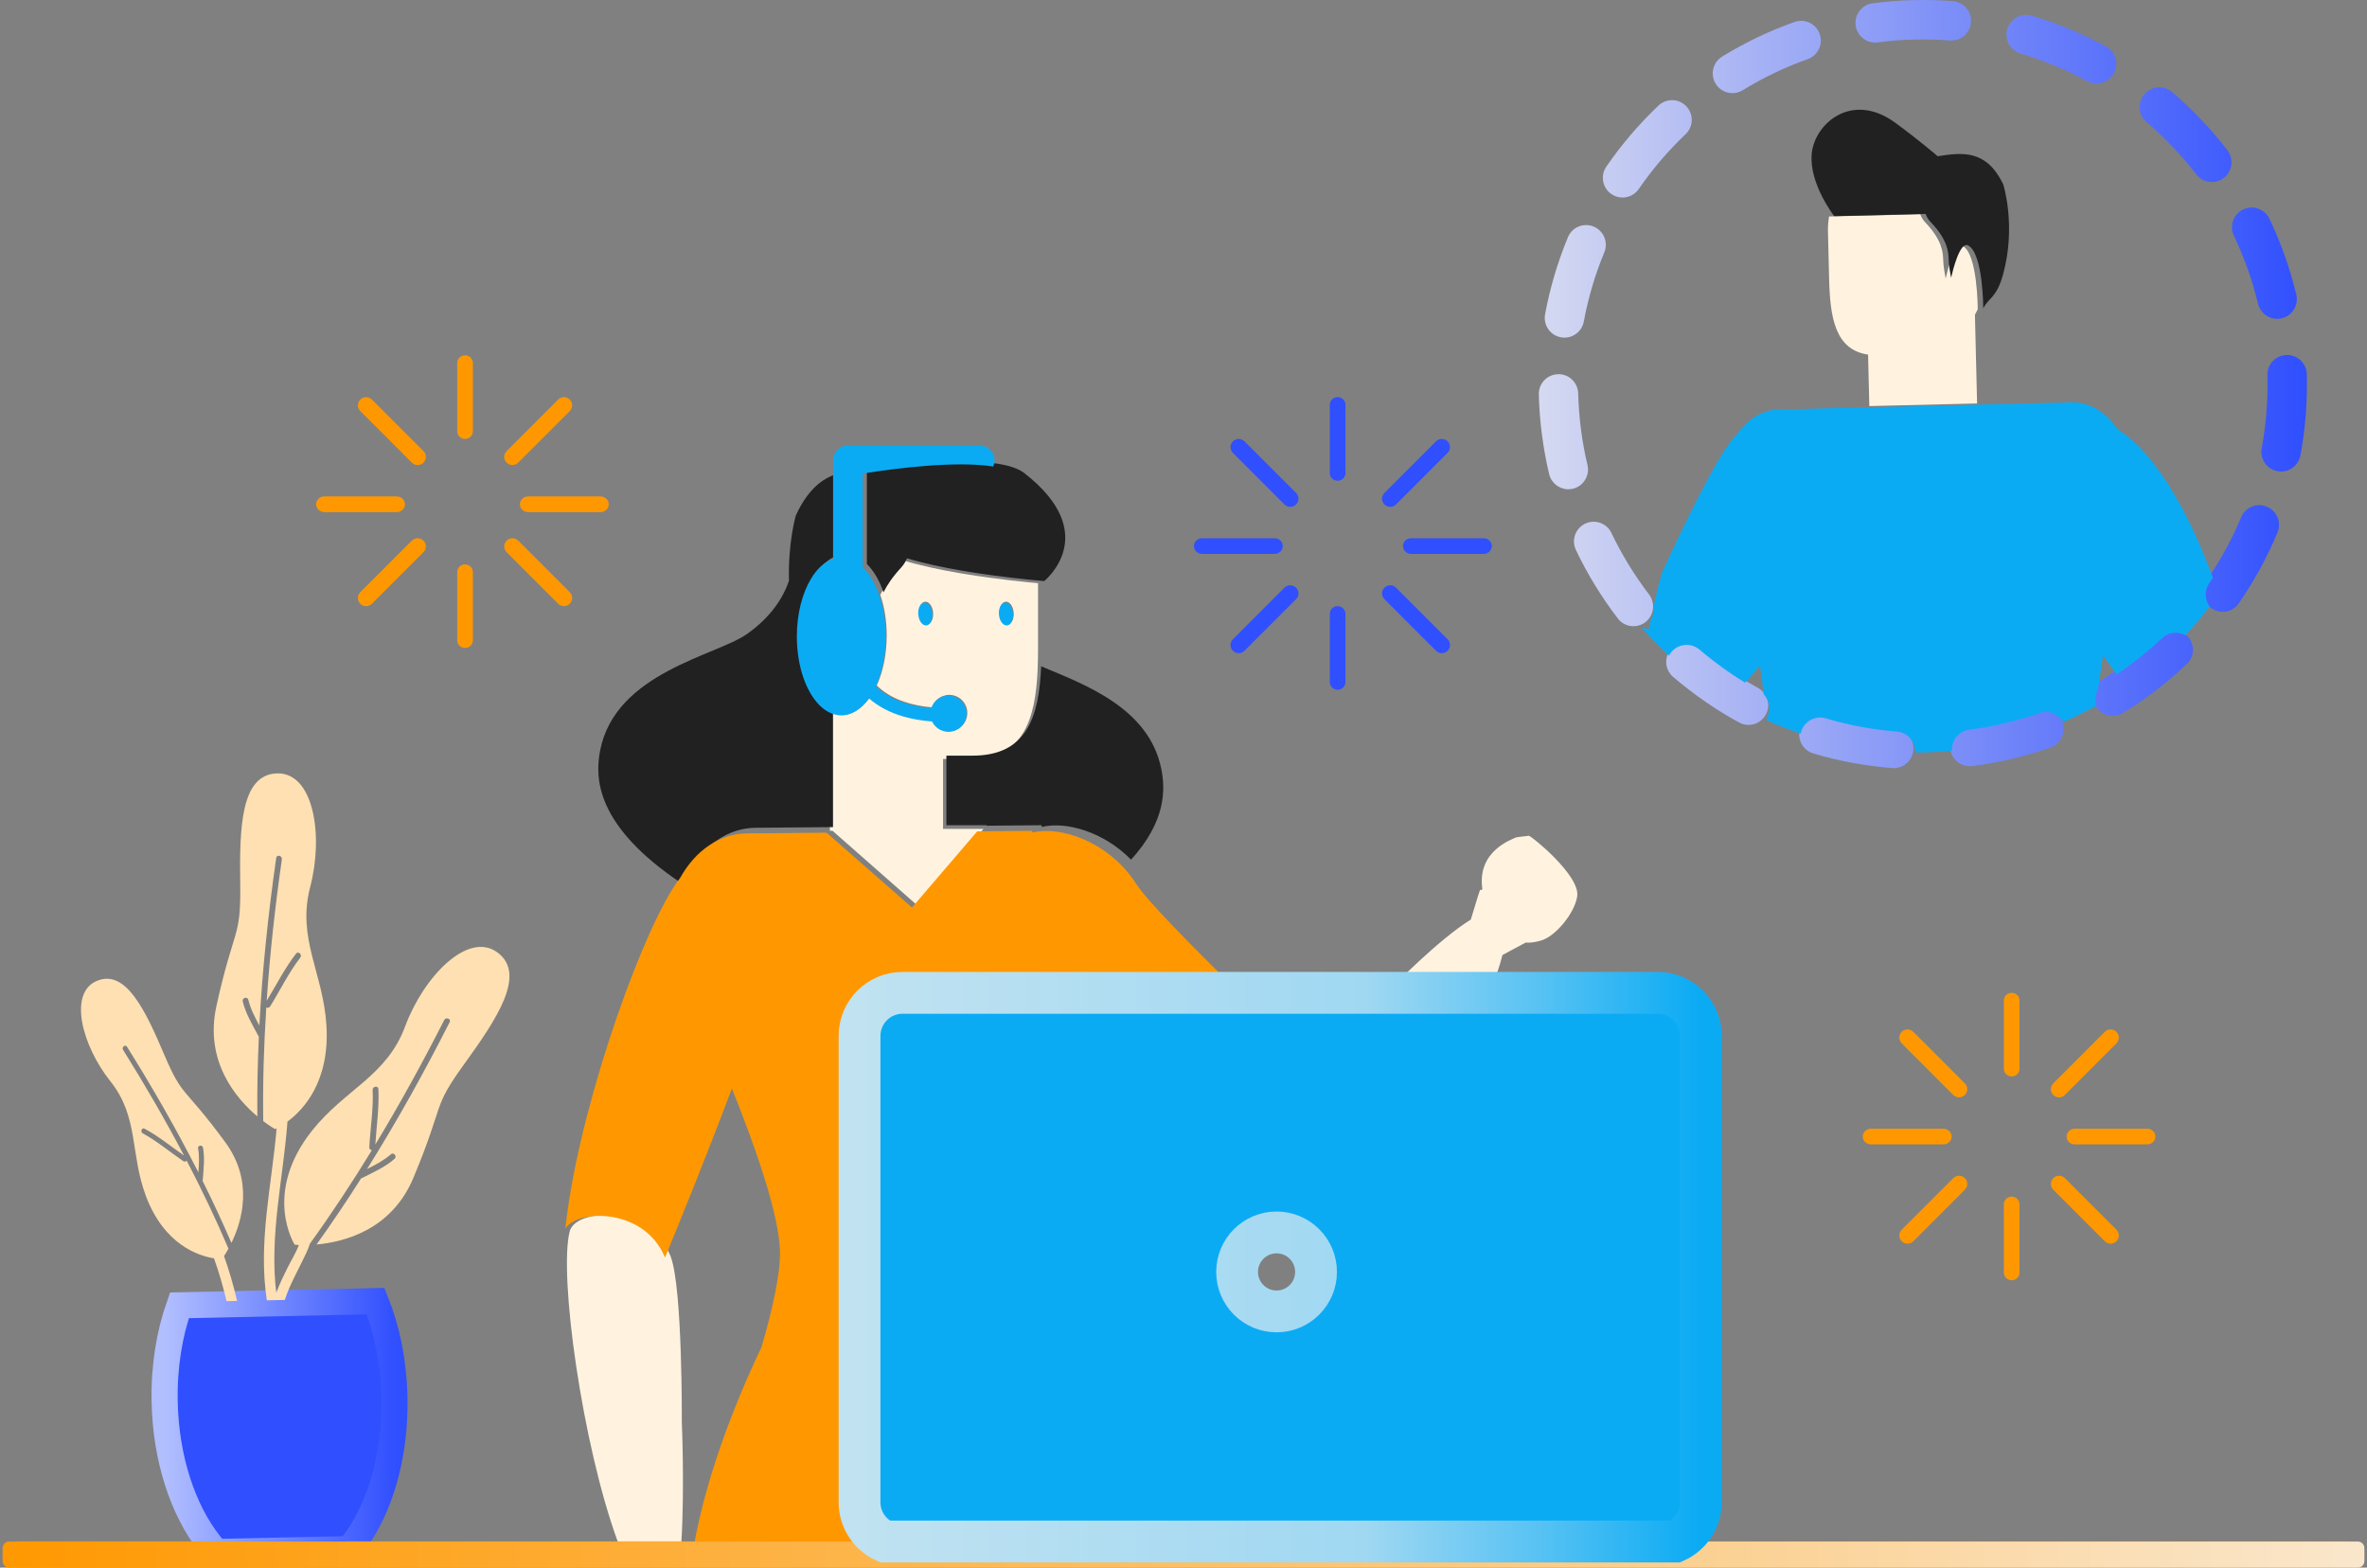 <?xml version="1.0" encoding="UTF-8"?>
<svg width="453px" height="300px" viewBox="0 0 453 300" version="1.1" xmlns="http://www.w3.org/2000/svg" xmlns:xlink="http://www.w3.org/1999/xlink">
    <rect x="0" y="0" width="453" height="300" fill="#808080" stroke="none"/>
    <!-- Generator: Sketch 64 (93537) - https://sketch.com -->
    <title>faq</title>
    <desc>Created with Sketch.</desc>
    <defs>
        <linearGradient x1="0.001%" y1="50%" x2="100.001%" y2="50%" id="linearGradient-1">
            <stop stop-color="#B2BFFF" offset="0%"></stop>
            <stop stop-color="#304FFE" offset="100%"></stop>
        </linearGradient>
        <linearGradient x1="0%" y1="50%" x2="100%" y2="50%" id="linearGradient-2">
            <stop stop-color="#D5D9F1" offset="0%"></stop>
            <stop stop-color="#304FFE" offset="100%"></stop>
        </linearGradient>
        <linearGradient x1="0%" y1="50.008%" x2="100%" y2="50.008%" id="linearGradient-3">
            <stop stop-color="#FF9800" offset="0%"></stop>
            <stop stop-color="#FAE7CC" offset="100%"></stop>
        </linearGradient>
        <linearGradient x1="0%" y1="50%" x2="100%" y2="50%" id="linearGradient-4">
            <stop stop-color="#C0E2F1" offset="0%"></stop>
            <stop stop-color="#A0D8F2" offset="60%"></stop>
            <stop stop-color="#57C2F3" offset="81%"></stop>
            <stop stop-color="#0BABF4" offset="100%"></stop>
        </linearGradient>
    </defs>
    <g id="Pricing" stroke="none" stroke-width="1" fill="none" fill-rule="evenodd">
        <g id="About" transform="translate(-175, -1373)">
            <g id="faq" transform="translate(175, 1373)">
                <path d="M71.88,249 L55.901,249.341 L52.464,249.414 L46.762,249.537 L44.743,249.578 L34.338,249.8 C32.413,255.213 31.371,261.553 31.513,268.31 C31.745,279.235 35.033,288.929 40.002,295.319 C40.456,295.904 40.921,296.471 41.403,297 L66.82,296.46 C67.126,296.094 67.425,295.71 67.72,295.319 C72.67,288.727 75.724,278.634 75.487,267.376 C75.345,260.617 74.033,254.327 71.88,249 Z" id="color_7" stroke="url(#linearGradient-1)" stroke-width="5" fill="#304FFE"></path>
                <path d="M88.847,203.624 C82.558,212.307 85.222,210.793 79.119,225.394 C74.959,235.351 65.913,237.684 60.578,238.159 C63.552,234.017 66.391,229.782 69.125,225.482 C69.174,225.471 69.218,225.469 69.268,225.447 C71.432,224.351 73.663,223.377 75.509,221.77 C76.049,221.297 75.359,220.422 74.816,220.894 C73.446,222.083 71.861,222.915 70.253,223.711 C75.963,214.602 81.191,205.192 86.059,195.606 C86.381,194.964 85.338,194.573 85.016,195.206 C80.903,203.301 76.529,211.265 71.828,219.03 C72.057,215.491 72.586,211.971 72.418,208.414 C72.388,207.697 71.284,207.87 71.315,208.582 C71.491,212.25 70.872,215.885 70.677,219.54 C70.657,219.878 70.899,220.079 71.161,220.125 C67.433,226.22 63.507,232.192 59.32,237.989 C58.932,239.201 58.333,240.376 57.811,241.438 C56.64,243.833 55.324,246.216 54.508,248.763 L51.074,248.836 C51.072,248.827 51.067,248.823 51.065,248.814 C49.373,237.739 51.992,226.918 52.943,215.934 C52.75,216.031 52.641,216.076 52.641,216.076 C52.641,216.076 51.713,215.564 50.378,214.546 C50.272,207.29 50.497,200.039 50.961,192.801 C51.199,192.915 51.511,192.888 51.692,192.6 C53.631,189.498 55.217,186.169 57.465,183.267 C57.904,182.705 57.099,181.927 56.659,182.496 C54.478,185.31 52.889,188.492 51.04,191.522 C51.657,182.469 52.654,173.435 53.945,164.447 C54.046,163.742 52.967,163.464 52.864,164.175 C51.336,174.813 50.204,185.522 49.639,196.257 C48.78,194.679 47.958,193.092 47.525,191.33 C47.351,190.63 46.282,190.95 46.453,191.648 C47.041,194.022 48.305,196.105 49.449,198.245 C49.475,198.292 49.509,198.322 49.541,198.355 C49.308,203.447 49.194,208.543 49.25,213.644 C45.158,210.186 39.098,203.08 41.417,192.541 C44.819,177.081 46.126,179.851 45.975,169.132 C45.821,158.411 46.067,148.15 53.057,148.001 C60.047,147.854 61.954,159.9 59.364,169.746 C56.778,179.591 61.878,186.21 62.477,196.288 C63.108,206.956 58.123,212.346 55.014,214.647 C54.2,225.606 51.528,236.415 52.872,247.419 C53.469,245.774 54.242,244.191 55.02,242.623 C55.665,241.326 56.615,239.803 57.2,238.251 C56.692,238.23 56.403,238.202 56.403,238.202 C56.403,238.202 50.154,228.405 59.733,216.354 C66.014,208.451 73.991,205.969 77.533,196.425 C81.076,186.88 89.558,178.121 95.194,182.261 C100.83,186.403 95.132,194.939 88.847,203.624 Z M38.766,225.972 C40.712,229.884 42.565,233.839 44.293,237.856 C46.303,233.729 48.589,226.054 43.116,218.592 C35.089,207.65 35.024,210.278 31.427,201.819 C27.832,193.357 24.081,185.399 18.548,187.707 C13.017,190.015 15.697,200.123 21.141,206.944 C26.584,213.765 24.879,220.725 27.905,228.834 C31.404,238.21 37.975,240.327 40.947,240.802 C41.919,243.482 42.698,246.224 43.358,249 L45.376,248.958 C44.695,246.045 43.879,243.181 42.872,240.374 C43.094,240.037 43.39,239.561 43.725,238.957 C41.289,233.232 38.6,227.622 35.728,222.109 C35.581,222.28 35.325,222.367 35.085,222.203 C32.485,220.444 30.091,218.384 27.319,216.888 C26.782,216.599 27.14,215.709 27.684,216.003 C30.372,217.457 32.721,219.399 35.219,221.132 C31.595,214.247 27.682,207.508 23.555,200.912 C23.23,200.389 23.981,199.801 24.308,200.319 C29.197,208.133 33.796,216.138 37.96,224.356 C38.086,222.824 38.177,221.291 37.909,219.761 C37.803,219.154 38.752,219.033 38.859,219.64 C39.223,221.705 38.952,223.779 38.8,225.849 C38.794,225.899 38.777,225.935 38.766,225.972 Z" id="color_6" fill="#FFE0B2"></path>
                <path d="M139.889,274.332 C139.331,275.867 138.78,277.449 138.248,279.068 C138.782,277.449 139.331,275.867 139.889,274.332 Z M134.086,295 C134.175,294.52 134.26,294.039 134.355,293.559 C134.26,294.039 134.168,294.52 134.077,295 L134.086,295 Z M184.529,109.826 C190.993,110.894 196.956,111.454 198.664,111.602 L198.664,123.785 C198.664,125.242 198.642,126.665 198.585,128.043 C198.167,137.854 195.83,145.24 185.454,145.24 L180.482,145.24 L180.482,158.626 L188.215,158.626 L188.135,158.722 L177.972,170.625 L175.652,173.342 L162.819,162.056 L160.486,160.004 L159.323,158.981 L158.83,158.985 L158.83,136.143 C159.239,136.355 159.66,136.509 160.092,136.609 C160.457,136.694 160.827,136.753 161.205,136.753 C161.79,136.753 162.36,136.648 162.911,136.448 C164.24,135.965 165.452,134.923 166.475,133.477 C168.193,135.002 170.381,136.181 172.991,136.949 C174.674,137.444 176.532,137.769 178.541,137.917 C178.929,138.736 179.624,139.373 180.482,139.686 C180.852,139.82 181.245,139.907 181.662,139.907 C183.575,139.907 185.125,138.355 185.125,136.439 C185.125,134.524 183.575,132.971 181.662,132.971 C181.246,132.971 180.852,133.057 180.482,133.192 C179.488,133.555 178.715,134.356 178.385,135.369 C176.4,135.194 174.59,134.829 172.991,134.275 C170.882,133.546 169.135,132.499 167.792,131.177 C168.683,129.233 169.301,126.884 169.561,124.312 C169.649,123.439 169.701,122.544 169.701,121.625 C169.701,118.762 169.247,116.095 168.471,113.813 C169.166,112.407 170.23,110.807 171.882,109.001 C172.353,108.486 172.692,107.895 172.96,107.27 C176.08,108.225 179.755,109.005 183.357,109.63 C183.75,109.695 184.139,109.762 184.529,109.826 Z M175.903,117.479 C176.016,118.607 176.623,119.468 177.31,119.513 C177.358,119.516 177.405,119.525 177.453,119.52 C178.136,119.445 178.621,118.531 178.585,117.426 C178.583,117.346 178.585,117.27 178.577,117.189 C178.464,115.983 177.775,115.07 177.029,115.15 C176.297,115.231 175.782,116.273 175.903,117.479 Z M191.317,117.479 C191.44,118.684 192.126,119.6 192.869,119.52 C193.601,119.441 194.113,118.398 193.997,117.187 C193.882,115.982 193.192,115.068 192.446,115.148 C191.71,115.231 191.196,116.273 191.317,117.479 Z M128.382,240.55 C128.349,240.458 128.315,240.356 128.281,240.272 C124.353,231.017 111.662,231.174 109.338,234.945 C109.207,235.158 109.101,235.382 109.039,235.616 C106.895,243.832 111.387,276.312 118.217,294.998 L130.408,294.998 C131.025,284.745 130.49,272.251 130.49,272.251 C130.49,272.251 130.634,246.631 128.382,240.55 Z M292.6,159.94 C292.454,159.991 290.283,160.182 290.129,160.262 C289.332,160.666 282.658,162.831 283.694,170.1 C283.642,170.181 283.599,170.262 283.547,170.342 C283.439,170.311 283.343,170.289 283.276,170.269 C283.219,170.251 282.399,172.975 281.486,175.975 C275.148,179.922 266.534,188.839 266.534,188.839 C266.534,188.839 266.103,189.214 265.375,189.858 L285.087,189.858 C286.164,187.328 287.009,184.936 287.541,182.761 C289.634,181.637 291.982,180.379 291.988,180.379 C292.1,180.384 292.202,180.395 292.319,180.396 C293.095,180.413 293.972,180.265 294.911,179.996 C297.643,179.217 301.299,174.872 301.845,171.574 C302.511,167.539 292.888,159.844 292.6,159.94 Z M377.965,60.234 L378.378,77.211 L357.753,77.713 L357.516,67.864 C351.196,66.931 350.238,60.775 350.056,53.292 L349.838,44.311 C349.814,43.327 349.892,42.363 350.05,41.426 L367.502,41 C367.711,41.573 368.013,42.098 368.443,42.547 C371.727,45.965 371.859,48.359 371.894,49.794 C371.922,50.992 372.231,52.608 372.334,53.117 C372.354,53.218 372.368,53.292 372.368,53.292 C372.368,53.292 372.384,53.217 372.407,53.116 C372.642,52.063 374.034,46.194 375.625,47.06 C378.512,48.632 378.5,59.192 378.5,59.192 C378.336,59.549 378.157,59.895 377.965,60.234 Z" id="color_5" fill="#FFF3E0"></path>
                <path d="M199.26,127.507 C198.842,137.264 196.5,144.609 186.103,144.609 L181.121,144.609 L181.121,157.923 L188.869,157.923 L188.788,158.018 L199.341,157.923 L199.375,158.248 C204.066,157.121 211.286,159.221 216.465,164.513 C223.146,157.167 223.031,151.104 222.269,147.23 C219.934,135.36 207.33,130.926 199.26,127.507 Z M160.225,90.666 L160.225,106.342 C158.816,106.808 157.527,107.885 156.456,109.418 C156.285,109.661 156.125,109.921 155.966,110.185 C154.319,112.929 153.288,116.808 153.288,121.122 C153.288,122.663 153.419,124.147 153.663,125.547 C154.501,130.371 156.676,134.15 159.422,135.562 L159.422,158.28 L144.68,158.412 C139.37,158.412 134.684,161.769 131.84,166.893 C131.377,167.48 130.888,168.188 130.379,169 C113.971,158.035 113.827,148.835 114.856,143.613 C117.8,128.643 137.079,125.501 142.999,121.304 C147.616,118.03 149.896,114.338 150.993,111.16 C150.797,103.786 152.3,98.658 152.3,98.658 C154.503,93.857 157.213,91.609 160.225,90.666 Z M185.177,109.389 C191.654,110.451 197.63,111.008 199.341,111.156 C199.658,111.184 199.843,111.199 199.843,111.199 C199.843,111.199 211.062,102.239 196.046,90.544 C194.892,89.643 193.076,89.073 190.876,88.735 C183.72,87.633 172.429,89.046 165.901,90.072 L165.901,107.933 C167.215,109.211 168.31,111.091 169.083,113.352 C169.78,111.954 170.847,110.362 172.502,108.567 C172.974,108.053 173.313,107.466 173.582,106.845 C176.709,107.794 180.392,108.571 184.001,109.191 C184.396,109.259 184.786,109.325 185.177,109.389 Z M383.321,52.621 C382.071,57.105 380.486,57.033 379.555,59.032 C379.555,59.032 379.566,48.531 376.674,46.968 C375.08,46.104 373.685,51.943 373.449,52.99 C373.425,53.09 373.41,53.164 373.41,53.164 C373.41,53.164 373.394,53.092 373.376,52.992 C373.272,52.486 372.964,50.877 372.935,49.686 C372.9,48.259 372.768,45.879 369.477,42.479 C369.046,42.033 368.743,41.511 368.534,40.941 L351.046,41.364 L351.042,41.364 C351.042,41.364 346.233,35.238 346.725,29.476 C347.219,23.716 354.367,17.386 362.715,23.492 C367.299,26.84 370.832,29.895 370.832,29.895 C375.613,29.167 380.116,28.584 383.372,35.244 C383.371,35.244 385.944,43.22 383.321,52.621 Z" id="color_4" fill="#212121"></path>
                <path d="M362.43,147 C364.378,147 366.029,145.5 366.183,143.521 C366.184,143.496 366.179,143.473 366.181,143.448 C366.305,141.401 364.773,139.622 362.721,139.462 C358.131,139.099 353.57,138.25 349.169,136.939 C347.169,136.353 345.073,137.484 344.48,139.482 C344.444,139.606 344.433,139.731 344.409,139.857 C344.052,141.736 345.148,143.619 347.019,144.177 C351.928,145.638 357.011,146.585 362.129,146.987 C362.23,146.996 362.33,147 362.43,147 Z M394.734,138.234 C394.66,138.023 394.56,137.829 394.455,137.641 C393.575,136.07 391.678,135.309 389.927,135.929 C385.599,137.456 381.086,138.529 376.515,139.12 C374.522,139.38 373.109,141.158 373.255,143.143 C373.26,143.212 373.251,143.278 373.26,143.349 C373.506,145.253 375.127,146.639 376.994,146.639 C377.156,146.639 377.319,146.628 377.484,146.609 C382.578,145.95 387.606,144.75 392.432,143.048 C394.396,142.354 395.426,140.199 394.734,138.234 Z M336.448,131.638 C335.559,131.152 334.681,130.646 333.824,130.13 C333.813,130.122 333.801,130.115 333.793,130.109 C331.721,128.848 329.652,127.418 327.629,125.847 C326.772,125.191 325.919,124.498 325.09,123.789 C323.941,122.806 322.375,122.643 321.084,123.233 C320.596,123.454 320.146,123.772 319.775,124.205 C319.576,124.44 319.419,124.696 319.285,124.96 C318.52,126.477 318.842,128.373 320.191,129.527 C321.121,130.325 322.081,131.103 323.027,131.827 C325.269,133.569 327.587,135.168 329.925,136.589 C330.881,137.166 331.847,137.723 332.829,138.261 C333.403,138.576 334.024,138.725 334.636,138.725 C335.956,138.725 337.232,138.025 337.922,136.794 C337.93,136.781 337.939,136.774 337.947,136.763 C338.757,135.281 338.455,133.506 337.348,132.349 C337.086,132.08 336.796,131.83 336.448,131.638 Z M417.753,121.064 C416.352,120.275 414.552,120.434 413.325,121.599 C410.964,123.837 408.419,125.918 405.761,127.779 C405.399,128.032 405.009,128.265 404.638,128.513 C403.888,129.014 403.146,129.524 402.374,129.995 C401.805,130.344 401.376,130.829 401.071,131.373 C400.625,132.171 400.475,133.103 400.67,134.008 C400.759,134.413 400.897,134.814 401.125,135.187 C401.837,136.351 403.076,136.993 404.346,136.993 C405.016,136.993 405.695,136.814 406.31,136.439 C407.593,135.653 408.859,134.823 410.082,133.97 C413.044,131.893 415.881,129.575 418.508,127.084 C420.019,125.65 420.085,123.261 418.653,121.747 C418.386,121.462 418.076,121.247 417.753,121.064 Z M315.607,113.765 C312.803,110.105 310.378,106.144 308.403,101.995 C307.509,100.114 305.26,99.316 303.378,100.212 C301.499,101.11 300.701,103.362 301.598,105.244 C303.799,109.869 306.5,114.283 309.627,118.362 C310.37,119.332 311.489,119.839 312.62,119.839 C313.422,119.839 314.229,119.585 314.913,119.058 C315.277,118.777 315.566,118.438 315.797,118.07 C316.275,117.31 316.457,116.414 316.333,115.534 C316.245,114.91 316.017,114.3 315.607,113.765 Z M433.839,96.965 C431.919,96.157 429.711,97.07 428.91,98.996 C427.294,102.876 425.278,106.606 422.984,110.065 C422.78,110.373 422.589,110.692 422.38,110.996 C422.333,111.059 422.261,111.164 422.218,111.231 C421.354,112.589 421.462,114.308 422.362,115.538 C422.625,115.9 422.952,116.227 423.35,116.481 C423.988,116.887 424.697,117.083 425.397,117.083 C426.626,117.083 427.818,116.481 428.529,115.362 C431.437,111.142 433.905,106.614 435.868,101.902 C436.669,99.975 435.762,97.766 433.839,96.965 Z M303.814,88.983 C304.298,91.01 303.045,93.047 301.021,93.53 C300.728,93.599 300.433,93.634 300.143,93.634 C298.44,93.634 296.893,92.466 296.481,90.732 C295.298,85.763 294.632,80.632 294.501,75.478 C294.449,73.394 296.093,71.661 298.174,71.609 C300.243,71.536 301.987,73.202 302.038,75.286 C302.156,79.916 302.754,84.524 303.814,88.983 Z M441.476,71.771 L441.473,71.639 C441.434,69.578 439.754,67.934 437.705,67.934 C437.681,67.934 437.657,67.934 437.634,67.936 C435.552,67.973 433.895,69.695 433.935,71.779 L433.94,72.006 C433.954,72.555 433.961,73.101 433.961,73.644 C433.961,77.72 433.587,81.8 432.847,85.771 C432.465,87.821 433.816,89.79 435.861,90.174 C436.095,90.216 436.328,90.239 436.556,90.239 C438.337,90.239 439.92,88.971 440.258,87.154 C441.081,82.729 441.5,78.184 441.5,73.646 C441.5,73.035 441.492,72.425 441.476,71.771 Z M298.722,64.55 C298.955,64.593 299.185,64.614 299.413,64.614 C301.195,64.614 302.78,63.342 303.115,61.525 C303.951,56.999 305.271,52.547 307.034,48.294 C307.834,46.369 306.922,44.159 305,43.358 C303.076,42.561 300.873,43.472 300.072,45.396 C298.105,50.14 296.634,55.104 295.701,60.151 C295.323,62.2 296.675,64.17 298.722,64.55 Z M432.136,58.124 C432.55,59.856 434.096,61.02 435.797,61.02 C436.089,61.02 436.385,60.986 436.68,60.914 C438.705,60.427 439.953,58.389 439.466,56.363 C438.269,51.369 436.54,46.489 434.329,41.863 C433.429,39.982 431.179,39.185 429.3,40.087 C427.423,40.987 426.629,43.242 427.527,45.121 C429.51,49.27 431.061,53.645 432.136,58.124 Z M308.387,37.137 C309.041,37.586 309.784,37.802 310.522,37.802 C311.721,37.802 312.899,37.232 313.63,36.169 C316.238,32.38 319.255,28.848 322.594,25.675 C324.104,24.241 324.166,21.851 322.732,20.338 C321.3,18.829 318.916,18.764 317.403,20.2 C313.685,23.733 310.327,27.665 307.422,31.886 C306.24,33.602 306.673,35.952 308.387,37.137 Z M425.594,34.055 C427.244,32.784 427.552,30.414 426.284,28.761 C423.164,24.698 419.604,20.947 415.704,17.615 C414.12,16.261 411.741,16.45 410.39,18.035 C409.038,19.621 409.225,22.003 410.809,23.356 C414.309,26.349 417.506,29.717 420.309,33.364 C421.051,34.332 422.168,34.838 423.299,34.838 C424.099,34.838 424.909,34.582 425.594,34.055 Z M331.559,17.823 C332.232,17.823 332.914,17.643 333.527,17.266 C337.451,14.854 341.635,12.853 345.963,11.319 C347.927,10.623 348.954,8.467 348.26,6.502 C347.565,4.536 345.406,3.506 343.45,4.202 C338.622,5.911 333.956,8.144 329.583,10.832 C327.809,11.924 327.254,14.249 328.343,16.024 C329.056,17.184 330.292,17.823 331.559,17.823 Z M386.712,10.248 C391.117,11.552 395.402,13.33 399.444,15.532 C400.016,15.843 400.633,15.991 401.242,15.991 C402.578,15.991 403.874,15.278 404.559,14.02 C405.553,12.188 404.876,9.896 403.048,8.899 C398.54,6.445 393.764,4.463 388.851,3.009 C386.851,2.414 384.757,3.56 384.166,5.558 C383.576,7.557 384.716,9.657 386.712,10.248 Z M358.874,8.144 C357.011,8.144 355.39,6.758 355.142,4.857 C354.872,2.791 356.327,0.896 358.391,0.625 C360.963,0.289 363.589,0.086 366.199,0.022 C368.742,-0.039 371.257,0.027 373.739,0.22 C375.816,0.381 377.368,2.196 377.207,4.275 C377.046,6.355 375.269,7.903 373.157,7.748 C370.927,7.575 368.656,7.517 366.379,7.569 C364.037,7.628 361.677,7.81 359.368,8.112 C359.202,8.133 359.038,8.144 358.874,8.144 Z" id="color_3" fill="url(#linearGradient-2)"></path>
                <path d="M366.171,197.46 C365.56,196.847 364.569,196.847 363.958,197.46 C363.347,198.071 363.347,199.062 363.958,199.673 L373.826,209.542 C374.437,210.153 375.428,210.153 376.042,209.542 C376.653,208.929 376.653,207.94 376.042,207.327 L366.171,197.46 Z" id="color_3_14" fill="#FF9800"></path>
                <path d="M395.173,225.458 C394.563,224.847 393.572,224.847 392.958,225.458 C392.347,226.069 392.347,227.06 392.958,227.671 L402.827,237.542 C403.438,238.153 404.429,238.153 405.04,237.542 C405.653,236.928 405.653,235.94 405.04,235.324 L395.173,225.458 Z" id="color_3_15" fill="#FF9800"></path>
                <path d="M373.826,225.458 L363.958,235.324 C363.347,235.94 363.347,236.928 363.958,237.542 C364.569,238.153 365.56,238.153 366.171,237.542 L376.042,227.671 C376.653,227.06 376.653,226.069 376.042,225.458 C375.428,224.847 374.437,224.847 373.826,225.458 Z" id="color_3_16" fill="#FF9800"></path>
                <path d="M392.958,209.542 C393.572,210.153 394.563,210.153 395.173,209.542 L405.04,199.673 C405.653,199.062 405.653,198.071 405.04,197.46 C404.429,196.847 403.438,196.847 402.827,197.46 L392.958,207.327 C392.347,207.94 392.347,208.929 392.958,209.542 Z" id="color_3_17" fill="#FF9800"></path>
                <path d="M373.5,217.498 C373.5,216.672 372.803,216 371.942,216 L358.059,216 C357.2,216 356.5,216.671 356.5,217.498 C356.5,218.329 357.198,219 358.059,219 L371.942,219 C372.803,219 373.5,218.329 373.5,217.498 Z" id="color_3_18" fill="#FF9800"></path>
                <path d="M410.942,216 L397.058,216 C396.199,216 395.5,216.671 395.5,217.498 C395.5,218.328 396.197,219 397.058,219 L410.942,219 C411.802,219 412.5,218.329 412.5,217.498 C412.5,216.671 411.802,216 410.942,216 Z" id="color_3_19" fill="#FF9800"></path>
                <path d="M385,229 C384.173,229 383.5,229.654 383.5,230.467 L383.5,243.533 C383.5,244.341 384.171,245 385,245 C385.828,245 386.5,244.343 386.5,243.533 L386.5,230.467 C386.498,229.654 385.827,229 385,229 Z" id="color_3_20" fill="#FF9800"></path>
                <path d="M385,190 C384.173,190 383.5,190.656 383.5,191.466 L383.5,204.536 C383.5,205.345 384.171,206 385,206 C385.828,206 386.5,205.346 386.5,204.536 L386.5,191.466 C386.498,190.657 385.827,190 385,190 Z" id="color_3_21" fill="#FF9800"></path>
                <path d="M238.171,84.46 C237.56,83.847 236.569,83.847 235.958,84.46 C235.347,85.07 235.347,86.061 235.958,86.672 L245.826,96.542 C246.437,97.153 247.428,97.153 248.042,96.542 C248.653,95.929 248.653,94.94 248.042,94.327 L238.171,84.46 Z" id="color_3_22" fill="#304FFE"></path>
                <path d="M267.174,112.459 C266.562,111.847 265.572,111.847 264.959,112.459 C264.347,113.07 264.347,114.06 264.959,114.672 L274.827,124.542 C275.438,125.153 276.429,125.153 277.04,124.542 C277.653,123.928 277.653,122.94 277.04,122.324 L267.174,112.459 Z" id="color_3_23" fill="#304FFE"></path>
                <path d="M245.826,112.459 L235.958,122.324 C235.347,122.94 235.347,123.928 235.958,124.542 C236.569,125.153 237.56,125.153 238.171,124.542 L248.042,114.672 C248.653,114.06 248.653,113.07 248.042,112.459 C247.428,111.847 246.438,111.847 245.826,112.459 Z" id="color_3_24" fill="#304FFE"></path>
                <path d="M267.174,96.542 L277.04,86.672 C277.653,86.061 277.653,85.07 277.04,84.46 C276.429,83.847 275.438,83.847 274.827,84.46 L264.959,94.327 C264.347,94.94 264.347,95.929 264.959,96.542 C265.572,97.153 266.562,97.153 267.174,96.542 Z" id="color_3_25" fill="#304FFE"></path>
                <path d="M245.5,104.498 C245.5,103.672 244.803,103 243.941,103 L230.058,103 C229.199,103 228.5,103.671 228.5,104.498 C228.5,105.328 229.198,106 230.058,106 L243.941,106 C244.803,106 245.5,105.329 245.5,104.498 Z" id="color_3_26" fill="#304FFE"></path>
                <path d="M283.943,103 L270.059,103 C269.2,103 268.5,103.671 268.5,104.499 C268.5,105.329 269.198,106 270.059,106 L283.941,106 C284.801,106 285.5,105.329 285.5,104.499 C285.5,103.671 284.803,103 283.943,103 Z" id="color_3_27" fill="#304FFE"></path>
                <path d="M256,116 C255.172,116 254.5,116.655 254.5,117.467 L254.5,130.534 C254.5,131.342 255.171,132 256,132 C256.828,132 257.5,131.344 257.5,130.534 L257.5,117.467 C257.5,116.655 256.827,116 256,116 Z" id="color_3_28" fill="#304FFE"></path>
                <path d="M256,76 C255.172,76 254.5,76.656 254.5,77.466 L254.5,90.535 C254.5,91.345 255.171,92 256,92 C256.828,92 257.5,91.345 257.5,90.535 L257.5,77.466 C257.5,76.658 256.827,76 256,76 Z" id="color_3_29" fill="#304FFE"></path>
                <path d="M71.171,76.46 C70.56,75.847 69.569,75.847 68.959,76.46 C68.347,77.072 68.347,78.062 68.959,78.673 L78.826,88.543 C79.437,89.152 80.428,89.152 81.042,88.543 C81.653,87.928 81.653,86.94 81.042,86.327 L71.171,76.46 Z" id="color_3_30" fill="#FF9800"></path>
                <path d="M99.173,103.458 C98.563,102.847 97.571,102.847 96.958,103.458 C96.347,104.068 96.347,105.06 96.958,105.67 L106.827,115.542 C107.438,116.153 108.429,116.153 109.04,115.542 C109.653,114.928 109.653,113.94 109.04,113.323 L99.173,103.458 Z" id="color_3_31" fill="#FF9800"></path>
                <path d="M78.826,103.458 L68.959,113.323 C68.347,113.94 68.347,114.928 68.959,115.542 C69.569,116.153 70.56,116.153 71.171,115.542 L81.042,105.67 C81.653,105.06 81.653,104.068 81.042,103.458 C80.428,102.847 79.437,102.847 78.826,103.458 Z" id="color_3_32" fill="#FF9800"></path>
                <path d="M99.173,88.542 L109.04,78.673 C109.653,78.062 109.653,77.071 109.04,76.46 C108.429,75.847 107.438,75.847 106.827,76.46 L96.958,86.327 C96.347,86.941 96.347,87.929 96.958,88.542 C97.571,89.153 98.563,89.153 99.173,88.542 Z" id="color_3_33" fill="#FF9800"></path>
                <path d="M77.5,96.499 C77.5,95.672 76.803,95 75.942,95 L62.059,95 C61.2,95 60.5,95.671 60.5,96.499 C60.5,97.329 61.198,98 62.059,98 L75.942,98 C76.803,98 77.5,97.329 77.5,96.499 Z" id="color_3_34" fill="#FF9800"></path>
                <path d="M114.942,95 L101.058,95 C100.199,95 99.5,95.671 99.5,96.499 C99.5,97.329 100.198,98 101.058,98 L114.942,98 C115.802,98 116.5,97.329 116.5,96.499 C116.5,95.672 115.802,95 114.942,95 Z" id="color_3_35" fill="#FF9800"></path>
                <path d="M89,108 C88.173,108 87.5,108.653 87.5,109.466 L87.5,122.533 C87.5,123.342 88.171,124 89,124 C89.828,124 90.5,123.343 90.5,122.533 L90.5,109.466 C90.498,108.653 89.827,108 89,108 Z" id="color_3_36" fill="#FF9800"></path>
                <path d="M90.5,69.466 L90.5,82.536 C90.5,83.345 89.829,84 89,84 C88.171,84 87.5,83.346 87.5,82.536 L87.5,69.466 C87.5,68.658 88.171,68 89,68 C89.829,68 90.5,68.658 90.5,69.466 Z" id="color_3_37" fill="#FF9800"></path>
                <path d="M178.421,117.364 C178.428,117.445 178.427,117.522 178.429,117.601 C178.463,118.704 177.979,119.619 177.294,119.692 C177.246,119.697 177.2,119.688 177.152,119.685 C176.464,119.64 175.855,118.78 175.742,117.655 C175.62,116.45 176.136,115.408 176.872,115.326 C177.619,115.249 178.308,116.16 178.421,117.364 Z M192.738,119.694 C193.471,119.615 193.984,118.573 193.867,117.364 C193.752,116.16 193.061,115.247 192.313,115.327 C191.577,115.408 191.063,116.451 191.184,117.656 C191.305,118.858 191.993,119.773 192.738,119.694 Z M422.893,111.503 C423.104,111.199 423.296,110.879 423.5,110.571 C423.176,109.656 422.835,108.752 422.472,107.864 C419.729,100.864 413.555,87.27 405.179,82.095 L405.178,82.08 C403.095,78.92 399.954,76.916 396.487,77.003 L378.584,77.437 L357.922,77.938 L340.418,78.364 C337.266,78.441 334.484,80.209 332.559,82.952 C332.544,82.965 332.544,82.979 332.533,82.99 C332.323,83.183 332.138,83.379 331.943,83.597 C327.644,88.361 318.044,109.683 318.044,109.683 C318.044,109.683 317.282,112.334 316.455,116.044 C316.58,116.924 316.396,117.821 315.917,118.581 C315.798,119.172 315.68,119.775 315.568,120.391 C315.122,120.288 314.654,120.183 314.16,120.083 C314.562,120.54 314.965,120.996 315.379,121.442 C316.671,122.842 318.021,124.189 319.421,125.481 C319.553,125.216 319.71,124.96 319.912,124.725 C320.284,124.29 320.735,123.972 321.225,123.752 C322.521,123.162 324.093,123.324 325.246,124.308 C326.077,125.017 326.935,125.711 327.795,126.368 C329.825,127.941 331.902,129.372 333.981,130.634 C334.943,129.6 335.897,128.503 336.832,127.343 L337.548,132.878 C338.659,134.035 338.96,135.811 338.149,137.295 C338.142,137.307 338.131,137.315 338.124,137.327 L338.199,137.893 C340.291,138.831 342.443,139.656 344.635,140.39 C344.66,140.264 344.669,140.14 344.708,140.015 C345.304,138.015 347.407,136.886 349.413,137.469 C353.831,138.782 358.408,139.632 363.015,139.995 C365.074,140.156 366.612,141.936 366.489,143.984 C367.189,143.988 367.882,144.011 368.586,143.994 C370.269,143.953 371.934,143.836 373.588,143.678 C373.44,141.691 374.859,139.912 376.861,139.652 C381.448,139.06 385.977,137.986 390.32,136.457 C392.079,135.837 393.982,136.599 394.865,138.171 C396.967,137.254 399.025,136.263 401.009,135.154 L401.102,134.534 C400.908,133.629 401.057,132.695 401.505,131.897 L402.497,125.379 C403.111,126.299 404.005,127.596 405.085,129.035 C405.457,128.786 405.847,128.552 406.211,128.299 C408.878,126.436 411.434,124.353 413.803,122.114 C415.036,120.948 416.841,120.789 418.247,121.579 C419.88,119.815 421.427,117.973 422.875,116.046 C421.971,114.815 421.863,113.094 422.731,111.735 C422.775,111.671 422.846,111.567 422.893,111.503 Z M166.294,133.634 C168.016,135.156 170.207,136.334 172.822,137.101 C174.508,137.596 176.37,137.92 178.383,138.068 C178.771,138.886 179.467,139.522 180.328,139.835 C180.697,139.968 181.091,140.055 181.509,140.055 C183.426,140.055 184.977,138.505 184.977,136.591 C184.977,134.679 183.426,133.128 181.509,133.128 C181.092,133.128 180.697,133.214 180.328,133.349 C179.331,133.711 178.557,134.512 178.226,135.523 C176.237,135.349 174.423,134.984 172.822,134.431 C170.709,133.703 168.959,132.656 167.614,131.337 C168.506,129.395 169.125,127.048 169.385,124.48 C169.473,123.608 169.527,122.714 169.527,121.796 C169.527,118.937 169.071,116.273 168.293,113.993 C167.52,111.722 166.425,109.834 165.112,108.552 L165.112,90.615 C171.638,89.584 182.926,88.165 190.08,89.272 C190.241,88.916 190.337,88.525 190.337,88.109 C190.337,86.544 189.065,85.275 187.499,85.275 L162.275,85.275 C160.708,85.275 159.437,86.544 159.437,88.109 L159.437,106.954 C158.027,107.422 156.739,108.504 155.667,110.043 C155.497,110.288 155.336,110.548 155.178,110.814 C153.532,113.57 152.5,117.464 152.5,121.797 C152.5,123.344 152.631,124.834 152.876,126.239 C153.713,131.085 155.888,134.88 158.633,136.299 C159.043,136.51 159.466,136.664 159.898,136.765 C160.264,136.849 160.635,136.908 161.013,136.908 C161.598,136.908 162.17,136.802 162.723,136.603 C164.055,136.12 165.27,135.08 166.294,133.634 Z" id="color_21" fill="#0BABF4"></path>
                <path d="M452.5,297.485 C452.5,298.873 451.138,300 449.455,300 L3.543,300 C1.864,300 0.5,298.873 0.5,297.485 C0.5,296.097 1.864,294.971 3.543,294.971 L38.601,294.971 C39.053,295.554 39.518,296.12 39.999,296.647 L65.379,296.109 C65.685,295.744 65.983,295.361 66.278,294.971 L132.963,294.971 C133.052,294.492 133.137,294.013 133.232,293.535 C133.259,293.403 133.287,293.271 133.312,293.139 C133.49,292.279 133.676,291.422 133.874,290.566 C133.882,290.535 133.89,290.502 133.897,290.471 C134.109,289.56 134.334,288.653 134.566,287.752 C134.593,287.644 134.622,287.538 134.65,287.43 C134.858,286.637 135.072,285.846 135.294,285.06 C135.328,284.937 135.363,284.816 135.398,284.692 C135.647,283.816 135.904,282.945 136.167,282.086 C136.181,282.045 136.193,282.004 136.207,281.962 C136.449,281.17 136.701,280.386 136.954,279.609 C137.011,279.434 137.067,279.26 137.125,279.086 C137.658,277.471 138.208,275.894 138.767,274.364 C138.841,274.162 138.914,273.96 138.99,273.758 C139.209,273.163 139.43,272.579 139.648,272 C139.714,271.831 139.778,271.658 139.842,271.49 C140.108,270.799 140.373,270.123 140.638,269.459 C140.728,269.236 140.817,269.016 140.906,268.796 C141.09,268.335 141.275,267.883 141.459,267.436 C141.561,267.19 141.663,266.939 141.763,266.697 C141.991,266.152 142.216,265.62 142.438,265.099 C142.558,264.82 142.675,264.551 142.792,264.28 C142.942,263.933 143.092,263.59 143.238,263.256 C143.362,262.98 143.481,262.705 143.601,262.438 C143.732,262.143 143.861,261.856 143.99,261.573 C144.175,261.162 144.358,260.761 144.536,260.375 C144.656,260.117 144.774,259.857 144.889,259.609 C145.015,259.342 145.134,259.085 145.255,258.831 C145.344,258.639 145.434,258.452 145.52,258.27 C145.596,258.111 145.678,257.936 145.751,257.784 C147.87,250.474 149.425,243.525 149.267,239.26 C149.014,232.291 144.762,219.952 140.067,208.29 C135.375,220.865 129.558,235.106 127.258,240.684 C127.224,240.592 127.19,240.49 127.156,240.407 C123.228,231.179 110.536,231.335 108.211,235.095 C110.37,214.083 121.568,181.551 128.721,170.105 C129.228,169.293 129.717,168.581 130.179,167.993 C133.017,162.856 137.695,159.49 142.994,159.49 L157.707,159.358 L158.201,159.353 L159.364,160.374 L161.697,162.42 L174.532,173.673 L176.852,170.964 L187.015,159.096 L197.547,159 L197.581,159.326 C202.263,158.195 209.468,160.301 214.637,165.606 C215.681,166.679 216.649,167.868 217.488,169.2 C219.425,172.277 228.324,181.306 237.353,190.14 L172.247,190.14 C167.7,190.14 164.014,193.821 164.014,198.363 L164.014,287.48 C164.014,290.818 166.009,293.686 168.871,294.973 L449.455,294.973 C451.138,294.971 452.5,296.097 452.5,297.485 Z" id="color_1" fill="#FF9800"></path>
                <path d="M452.5,296.25 C452.5,295.561 451.936,295 451.241,295 L1.759,295 C1.064,295 0.5,295.561 0.5,296.25 L0.5,298.75 C0.5,299.44 1.064,300 1.759,300 L451.241,300 C451.936,300 452.5,299.44 452.5,298.75 L452.5,296.25 Z" id="Path" fill="url(#linearGradient-3)"></path>
                <path d="M325.5,198.235 L325.5,287.495 C325.5,290.838 323.505,293.71 320.643,295 L169.357,295 C166.495,293.71 164.5,290.838 164.5,287.495 L164.5,198.235 C164.5,193.687 168.186,190 172.732,190 L317.268,190 C321.816,189.998 325.5,193.686 325.5,198.235 Z M251.864,243.406 C251.864,239.235 248.481,235.851 244.31,235.851 C240.139,235.851 236.757,239.235 236.757,243.406 C236.757,247.578 240.139,250.962 244.31,250.962 C248.481,250.962 251.864,247.58 251.864,243.406 Z" id="color_2" stroke="url(#linearGradient-4)" stroke-width="8" fill="#0BABF4"></path>
            </g>
        </g>
    </g>
</svg>